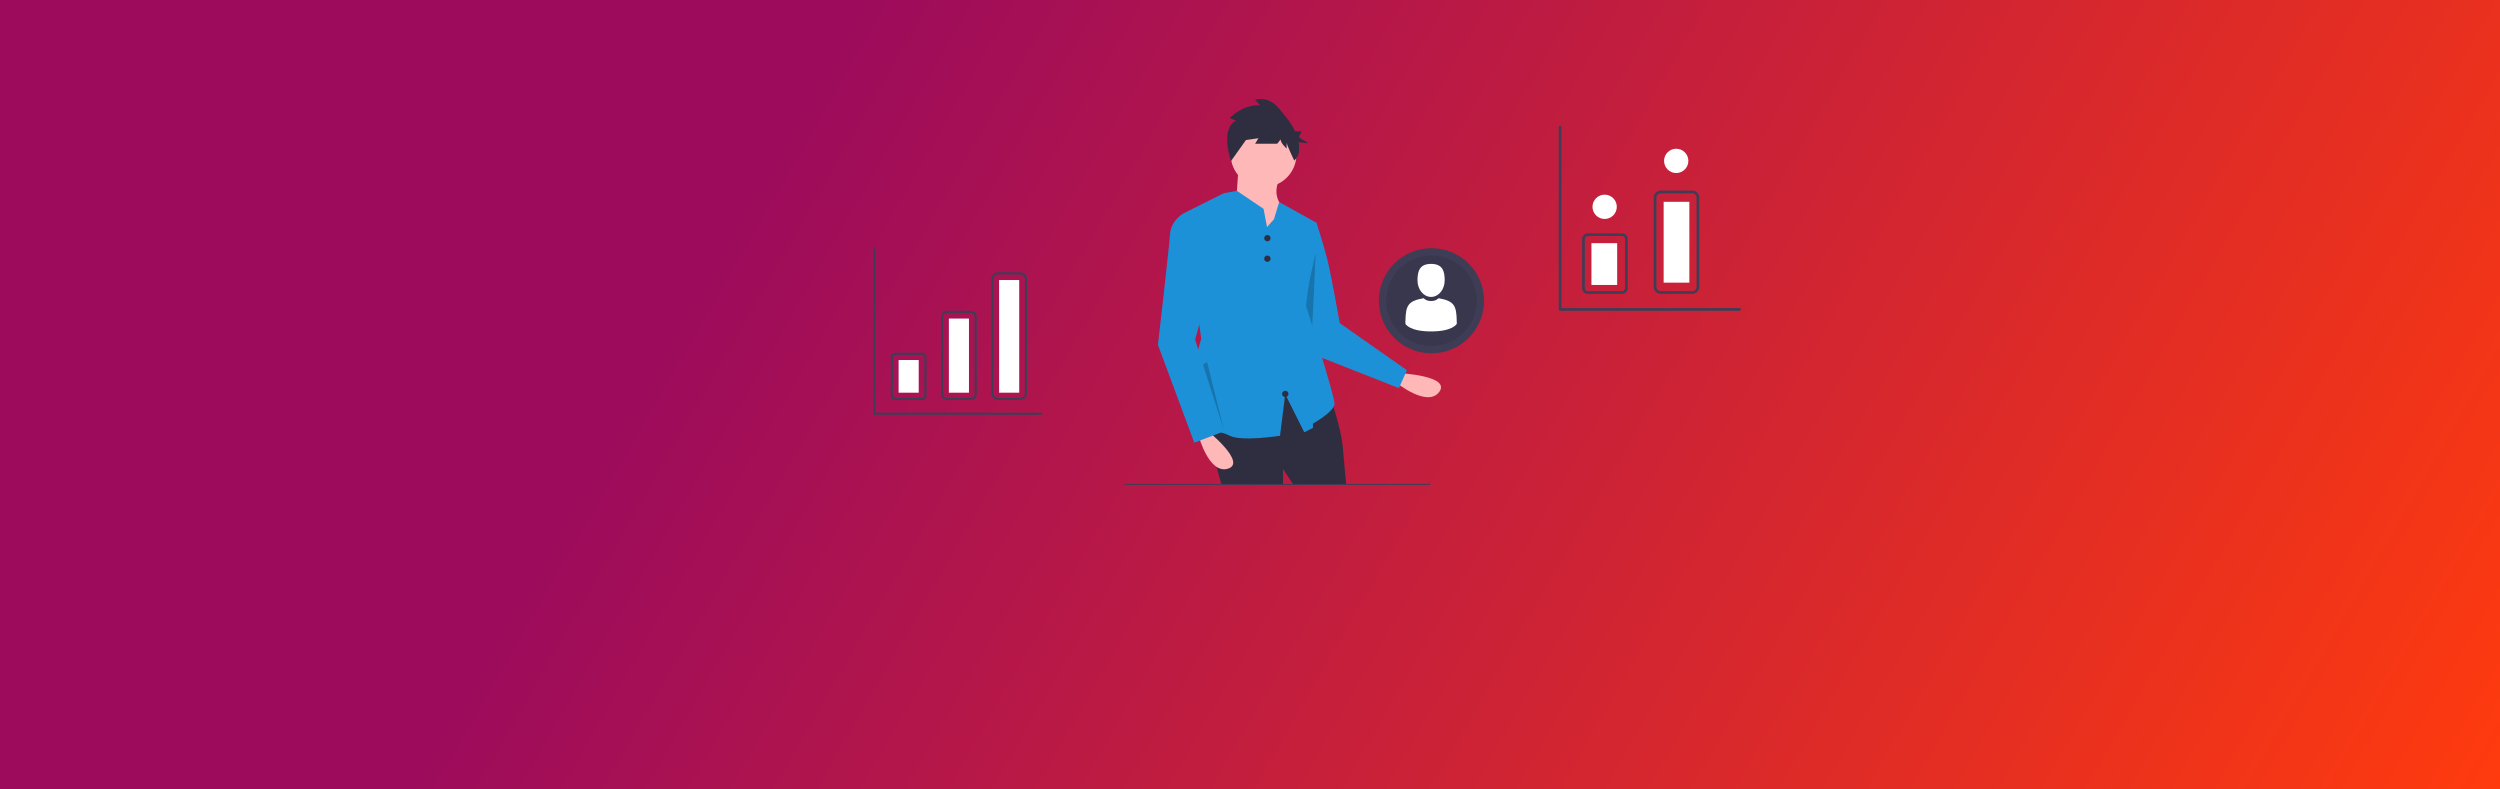 <?xml version="1.0" encoding="utf-8"?>
<!-- Generator: Adobe Illustrator 16.0.0, SVG Export Plug-In . SVG Version: 6.00 Build 0)  -->
<!DOCTYPE svg PUBLIC "-//W3C//DTD SVG 1.1//EN" "http://www.w3.org/Graphics/SVG/1.1/DTD/svg11.dtd">
<svg version="1.1" id="Warstwa_1" xmlns="http://www.w3.org/2000/svg" xmlns:xlink="http://www.w3.org/1999/xlink" x="0px" y="0px"
	 width="1200px" height="378.947px" viewBox="0 0 1200 378.947" enable-background="new 0 0 1200 378.947" xml:space="preserve">
<rect x="0" y="0" width="1200" height="378.947" fill="#808080" stroke="none"/>
<path opacity="0.7" d="M0,0h1200v378.947H0V0z"/>
<linearGradient id="SVGID_1_" gradientUnits="userSpaceOnUse" x1="-226.044" y1="851.649" x2="838.044" y2="237.298" gradientTransform="matrix(1 0 0 -1 294 733.947)">
	<stop  offset="0.29" style="stop-color:#9C0B5C"/>
	<stop  offset="1" style="stop-color:#FF3B0E"/>
</linearGradient>
<path fill="url(#SVGID_1_)" d="M0,0h1200v378.947H0V0z"/>
<g>
	<g>
		<path fill="#3F3D56" d="M442.588,192.014h-12.866c-1.167-0.002-2.113-0.948-2.114-2.115v-18.494c0-1.167,0.947-2.113,2.114-2.115
			h12.866c1.167,0.002,2.113,0.948,2.115,2.115v18.494C444.701,191.065,443.755,192.012,442.588,192.014z M429.722,170.303
			c-0.607,0.001-1.1,0.494-1.101,1.102v18.494c0,0.609,0.493,1.1,1.101,1.1h12.866c0.608,0,1.101-0.491,1.102-1.1v-18.494
			c-0.001-0.608-0.494-1.101-1.102-1.102H429.722z"/>
		<path fill="#3F3D56" d="M466.086,192.014h-11.618c-1.512-0.002-2.736-1.227-2.738-2.738v-37.349
			c0.002-1.512,1.227-2.736,2.738-2.739h11.618c1.511,0.003,2.737,1.227,2.739,2.739v37.349
			C468.823,190.787,467.598,192.012,466.086,192.014z M454.468,150.202c-0.953,0.001-1.724,0.772-1.725,1.725v37.349
			c0.001,0.952,0.772,1.724,1.725,1.724h11.618c0.952,0,1.725-0.771,1.725-1.724v-37.349c0-0.953-0.773-1.724-1.725-1.725H454.468z"
			/>
		<path fill="#3F3D56" d="M489.761,192.014H479.04c-1.76-0.002-3.185-1.429-3.187-3.186v-54.946
			c0.002-1.759,1.427-3.186,3.187-3.187h10.721c1.759,0.001,3.185,1.428,3.187,3.187v54.946
			C492.946,190.585,491.52,192.012,489.761,192.014z M479.04,131.708c-1.2,0.001-2.172,0.974-2.174,2.173v54.946
			c0.001,1.2,0.974,2.171,2.174,2.171h10.721c1.199,0,2.171-0.972,2.174-2.171v-54.946c-0.002-1.2-0.975-2.172-2.174-2.173H479.04z"
			/>
		<rect x="431.33" y="172.812" fill="#FFFFFF" width="9.65" height="15.681"/>
		<rect x="455.454" y="152.911" fill="#FFFFFF" width="9.648" height="35.581"/>
		<rect x="479.576" y="134.417" fill="#FFFFFF" width="9.649" height="54.075"/>
		<path fill="#3F3D56" d="M499.806,199.109h-80.07c-0.279,0-0.507-0.228-0.507-0.507l0,0v-79.564c0-0.279,0.228-0.507,0.507-0.507
			c0.28,0,0.507,0.228,0.507,0.507v79.057h79.563c0.28,0,0.507,0.228,0.507,0.508C500.313,198.882,500.086,199.109,499.806,199.109z
			"/>
	</g>
	<g>
		<path fill="#3F3D56" d="M835.05,149.178h-86.21c-0.357,0-0.648-0.29-0.648-0.647l0,0V61.024c0-0.358,0.289-0.649,0.648-0.649
			c0.357,0,0.648,0.291,0.648,0.649v86.858h85.562c0.358,0,0.647,0.291,0.647,0.649C835.697,148.888,835.408,149.178,835.05,149.178
			z"/>
		<path fill="#3F3D56" d="M778.592,141.054h-16.456c-1.493-0.001-2.703-1.211-2.706-2.704v-23.656
			c0.003-1.493,1.213-2.703,2.706-2.705h16.456c1.493,0.002,2.702,1.212,2.705,2.705v23.656
			C781.294,139.843,780.085,141.053,778.592,141.054z M762.136,113.286c-0.777,0.001-1.409,0.632-1.409,1.409v23.656
			c0,0.777,0.632,1.408,1.409,1.409h16.456c0.777-0.001,1.407-0.632,1.409-1.409v-23.656c-0.002-0.777-0.632-1.407-1.409-1.409
			H762.136z"/>
		<path fill="#3F3D56" d="M812.29,141.054h-15.146c-1.855-0.001-3.358-1.505-3.36-3.36V94.849c0.002-1.855,1.505-3.358,3.36-3.36
			h15.146c1.856,0.001,3.358,1.505,3.36,3.36v42.845C815.648,139.549,814.146,141.053,812.29,141.054z M797.145,92.785
			c-1.14,0-2.063,0.925-2.064,2.064v42.845c0.002,1.14,0.925,2.063,2.064,2.065h15.146c1.141-0.001,2.063-0.925,2.063-2.065V94.849
			c-0.001-1.139-0.923-2.063-2.063-2.064H797.145z"/>
		<rect x="763.896" y="116.719" fill="#FFFFFF" width="12.341" height="20.055"/>
		<rect x="798.547" y="96.87" fill="#FFFFFF" width="12.342" height="38.804"/>
		<circle fill="#FFFFFF" cx="770.23" cy="99.267" r="5.834"/>
		<circle fill="#FFFFFF" cx="804.585" cy="77.229" r="5.834"/>
	</g>
	<g>
		<path fill="#FFB8B8" d="M672.041,179.132c0,0,24.507,1.268,18.799,8.982c-5.709,7.713-20.707-4.526-20.707-4.526L672.041,179.132z
			"/>
		<path fill="#1D91D8" d="M626.88,105.652l4.988,1.247c0,0,2.91,8.729,4.987,16.627c2.079,7.898,6.234,31.592,6.234,31.592
			l32.229,22.584l-3.844,8.598l-42.933-16.919l-9.56-37.542L626.88,105.652z"/>
		<polygon opacity="0.2" enable-background="new    " points="631.573,121.147 629.715,160.079 633.593,171.654 622.229,163.321 		
			"/>
		<path fill="#2F2E41" d="M638.311,190.242c0,0,5.405,14.55,6.235,24.526c0.832,9.977,1.663,17.873,1.663,17.873h-25.356
			l-4.988-7.481v7.481h-29.513c0,0-8.314-27.02-4.988-30.343c3.326-3.327,34.918-17.459,34.918-17.459L638.311,190.242z"/>
		<rect x="539.902" y="232.264" fill="#3F3D56" width="146.725" height="0.505"/>
		<circle fill="#FFB8B8" cx="606.512" cy="74.061" r="15.796"/>
		<path fill="#FFB8B8" d="M594.457,80.712l-1.247,18.29l15.796,21.2l7.897-19.953c0,0-7.066-4.572-2.91-14.133L594.457,80.712z"/>
		<path fill="#1D91D8" d="M640.597,193.776c0,3.742-10.393,9.561-10.393,9.561v2.078l-4.156,2.078l-9.146-18.288l-2.491,19.95
			c0,0-18.292,2.911-24.11,0c-5.822-2.909-8.73-1.662-17.044-4.571c-8.313-2.909,3.326-41.983,3.326-41.983l-8.313-60.273
			l18.162-9.082l0.958-0.48l2.497-0.459l3.829-0.707l12.796,8.649l1.029,5.405l0.634,3.325l3.324-3.742l2.51-8.255l17.86,9.919
			l-4.988,39.904C626.881,146.804,640.597,190.036,640.597,193.776z"/>
		<path fill="#FFB8B8" d="M579.492,206.663c0,0,19.122,15.379,9.977,18.289c-9.146,2.909-14.133-15.795-14.133-15.795
			L579.492,206.663z"/>
		<path fill="#1D91D8" d="M572.426,103.158l-4.157-0.831c0,0-6.235,3.325-6.65,9.976c-0.417,6.651-5.82,53.207-5.82,53.207
			l17.458,46.974l14.134-5.404l-13.718-44.063l10.392-38.243L572.426,103.158z"/>
		<circle fill="#2F2E41" cx="608.34" cy="114.328" r="1.515"/>
		<circle fill="#2F2E41" cx="608.34" cy="124.177" r="1.515"/>
		<circle fill="#2F2E41" cx="616.926" cy="189.079" r="1.515"/>
		<path fill="#2F2E41" d="M593.175,57.878l-2.919-1.169c0,0,6.105-6.721,14.6-6.137l-2.39-2.63c0,0,5.841-2.338,11.149,3.799
			c2.79,3.226,6.02,7.019,8.032,11.29h3.127l-1.305,2.874l4.568,2.874l-4.688-0.516c0.278,1.574,0.322,3.181,0.127,4.767
			c-0.201,1.586-1.012,3.033-2.259,4.034l0,0c0,0-3.621-7.496-3.621-8.665v2.922c0,0-2.92-2.63-2.92-4.384l-1.593,2.046h-10.618
			l1.593-2.63l-6.105,0.876l2.39-3.214l-9.453,13.274C590.89,77.291,585.478,62.262,593.175,57.878z"/>
		<polygon opacity="0.2" enable-background="new    " points="577.405,175.004 587.506,206.555 579.424,173.725 		"/>
		<g>
			<circle fill="#3F3D56" cx="687.105" cy="144.365" r="25.254"/>
			<circle opacity="0.1" enable-background="new    " cx="687.105" cy="144.365" r="21.718"/>
			<path fill="#FFFFFF" d="M686.921,142.523c3.605,0,6.527-3.549,6.527-7.928s-0.959-7.928-6.527-7.928
				c-5.566,0-6.527,3.549-6.527,7.928S683.316,142.523,686.921,142.523z"/>
			<path fill="#FFFFFF" d="M699.236,154.309c-0.121-7.627-1.117-9.8-8.739-11.176c0,0-1.074,1.367-3.575,1.367
				c-2.502,0-3.575-1.367-3.575-1.367c-7.539,1.36-8.596,3.501-8.734,10.928c-0.012,0.606-0.017,0.638-0.019,0.568
				c0,0.132,0.001,0.376,0.001,0.8c0,0,1.814,3.66,12.327,3.66s12.328-3.66,12.328-3.66c0-0.272,0-0.462,0-0.591
				C699.248,154.88,699.244,154.796,699.236,154.309L699.236,154.309z"/>
		</g>
	</g>
</g>
</svg>
